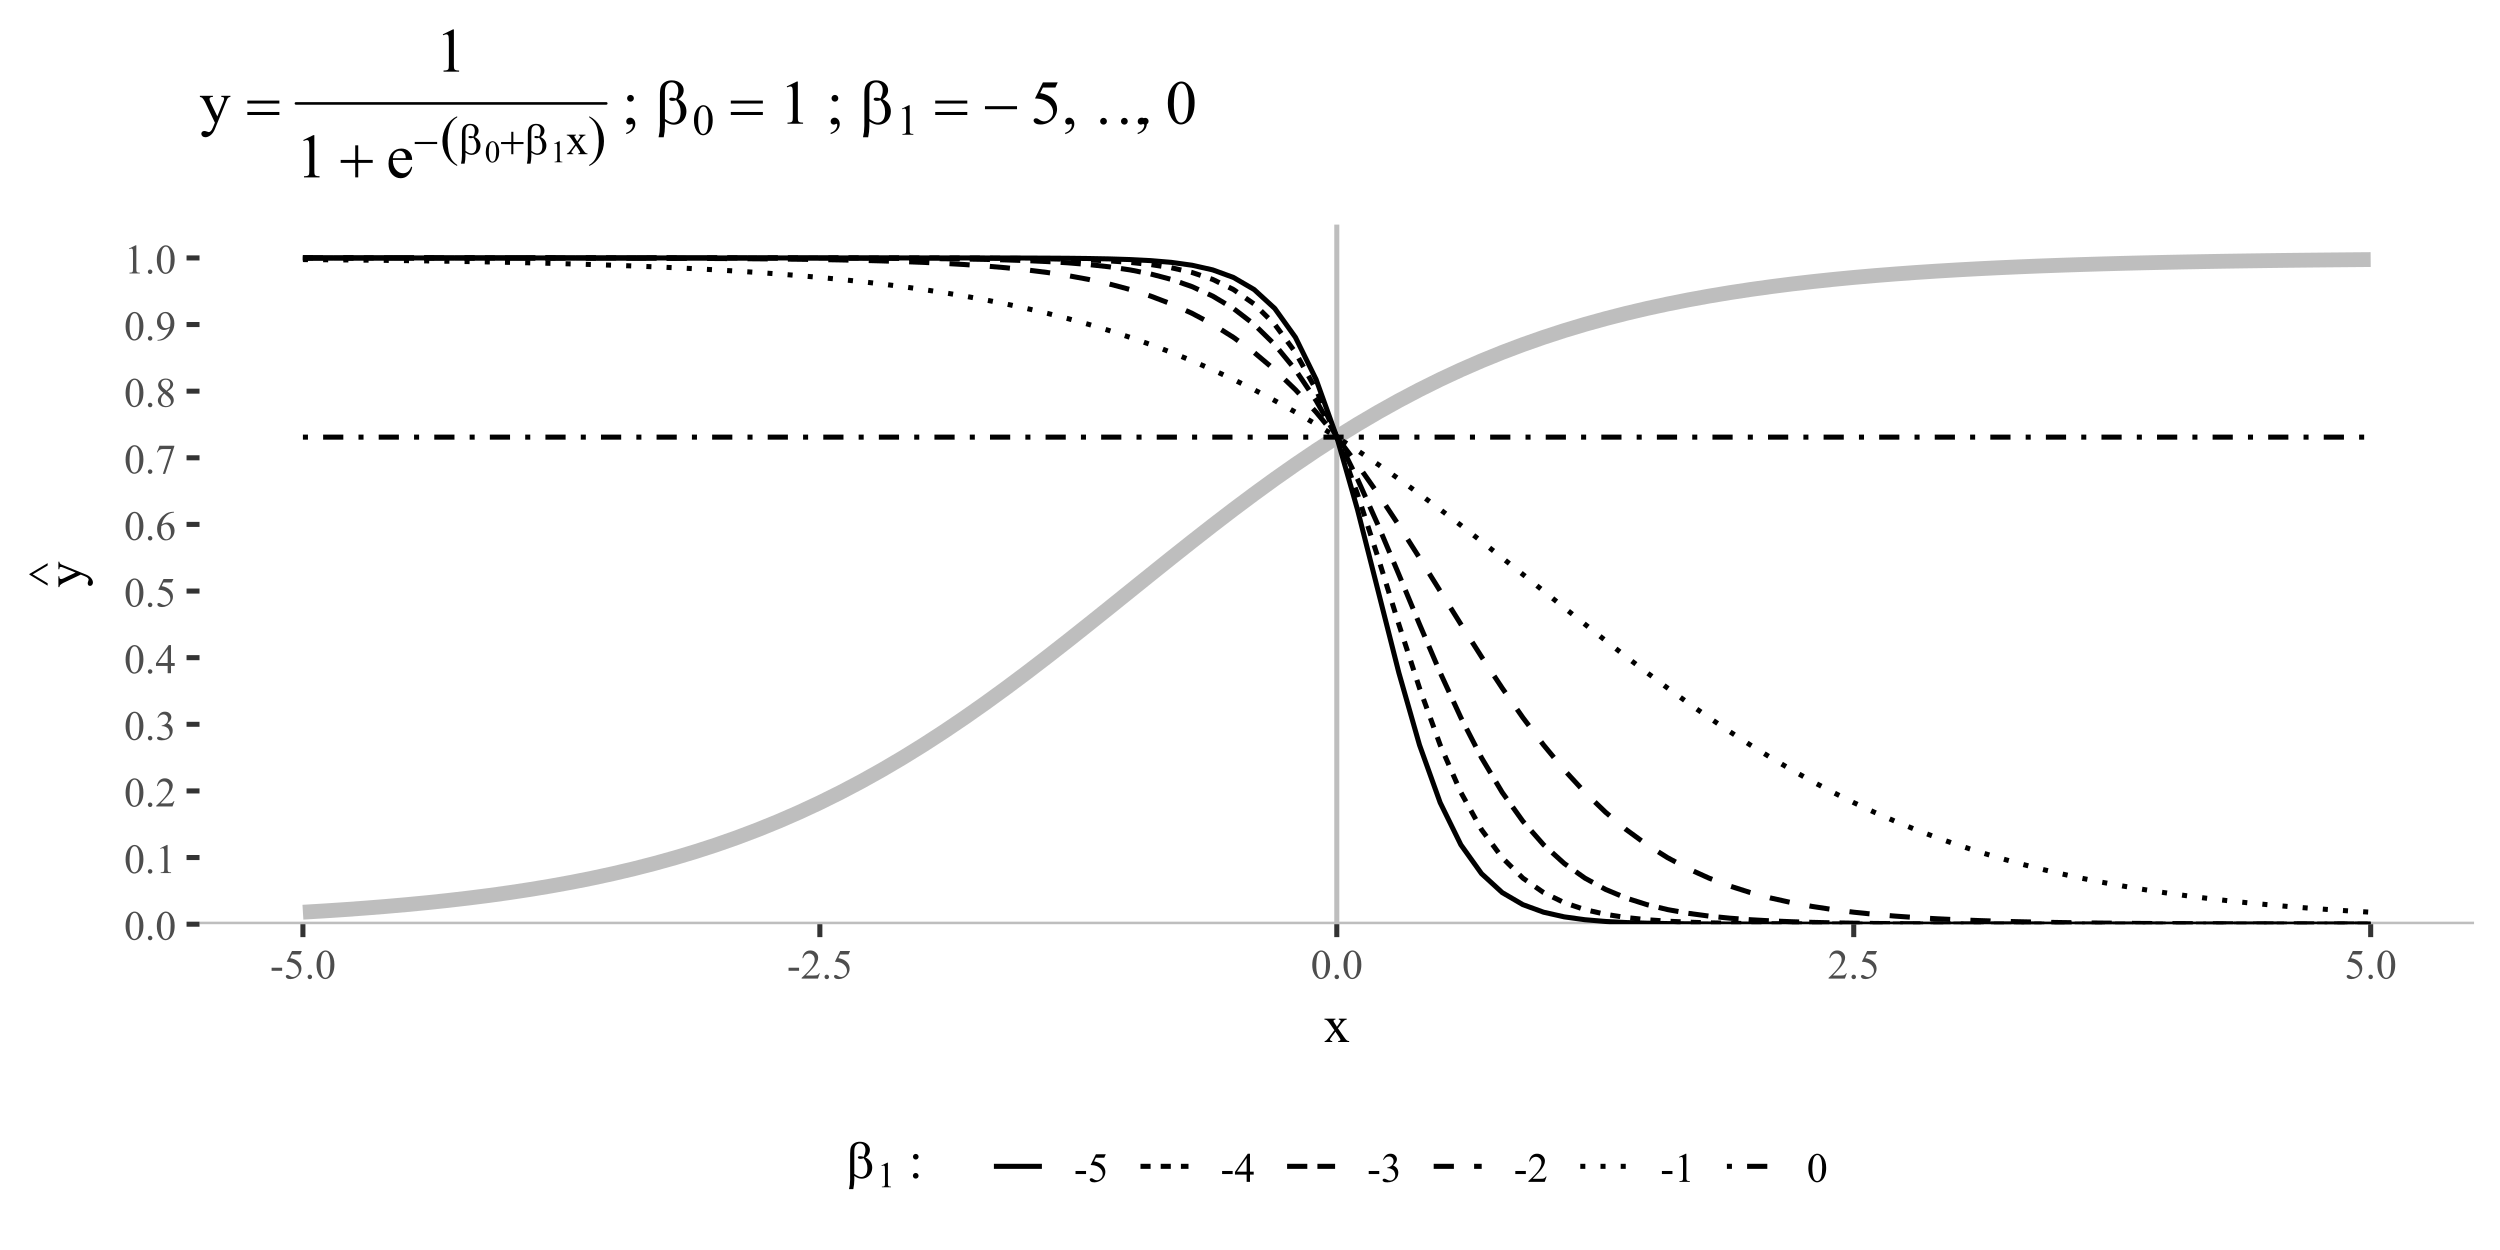 <?xml version="1.0" encoding="UTF-8"?>
<svg xmlns="http://www.w3.org/2000/svg" xmlns:xlink="http://www.w3.org/1999/xlink" width="720" height="360" viewBox="0 0 720 360">
<defs>
<g>
<g id="glyph-0-0">
<path d="M 0.434 -3.926 C 0.434 -4.832 0.57 -5.613 0.844 -6.266 C 1.117 -6.922 1.48 -7.406 1.934 -7.727 C 2.285 -7.98 2.648 -8.109 3.023 -8.109 C 3.633 -8.109 4.18 -7.797 4.664 -7.18 C 5.27 -6.406 5.57 -5.363 5.57 -4.047 C 5.57 -3.125 5.438 -2.344 5.172 -1.699 C 4.906 -1.055 4.57 -0.586 4.156 -0.297 C 3.746 -0.004 3.348 0.141 2.965 0.141 C 2.207 0.141 1.578 -0.309 1.07 -1.203 C 0.645 -1.953 0.434 -2.863 0.434 -3.926 M 1.582 -3.781 C 1.582 -2.684 1.719 -1.793 1.984 -1.102 C 2.207 -0.52 2.539 -0.227 2.984 -0.227 C 3.195 -0.227 3.41 -0.324 3.641 -0.512 C 3.863 -0.703 4.039 -1.02 4.156 -1.465 C 4.332 -2.137 4.422 -3.082 4.422 -4.305 C 4.422 -5.211 4.328 -5.969 4.141 -6.574 C 4 -7.023 3.82 -7.344 3.598 -7.531 C 3.438 -7.656 3.242 -7.723 3.016 -7.723 C 2.75 -7.723 2.516 -7.602 2.309 -7.367 C 2.027 -7.039 1.836 -6.531 1.734 -5.836 C 1.633 -5.141 1.582 -4.453 1.582 -3.781 Z M 1.582 -3.781 "/>
</g>
<g id="glyph-0-1">
<path d="M 1.5 -1.137 C 1.684 -1.137 1.836 -1.074 1.961 -0.945 C 2.086 -0.82 2.148 -0.664 2.148 -0.484 C 2.148 -0.309 2.086 -0.152 1.961 -0.027 C 1.832 0.102 1.68 0.164 1.5 0.164 C 1.32 0.164 1.168 0.102 1.039 -0.027 C 0.914 -0.152 0.852 -0.309 0.852 -0.484 C 0.852 -0.668 0.914 -0.824 1.039 -0.949 C 1.168 -1.074 1.32 -1.137 1.5 -1.137 Z M 1.5 -1.137 "/>
</g>
<g id="glyph-0-2">
<path d="M 1.406 -7.164 L 3.34 -8.109 L 3.531 -8.109 L 3.531 -1.398 C 3.531 -0.953 3.551 -0.676 3.59 -0.57 C 3.625 -0.457 3.703 -0.375 3.82 -0.316 C 3.938 -0.258 4.176 -0.223 4.535 -0.219 L 4.535 0 L 1.547 0 L 1.547 -0.219 C 1.922 -0.223 2.164 -0.258 2.273 -0.312 C 2.383 -0.371 2.457 -0.445 2.5 -0.543 C 2.543 -0.637 2.566 -0.922 2.566 -1.398 L 2.566 -5.688 C 2.566 -6.266 2.547 -6.641 2.508 -6.805 C 2.48 -6.926 2.43 -7.02 2.359 -7.078 C 2.285 -7.137 2.199 -7.164 2.098 -7.164 C 1.953 -7.164 1.75 -7.105 1.492 -6.984 Z M 1.406 -7.164 "/>
</g>
<g id="glyph-0-3">
<path d="M 5.5 -1.531 L 4.945 0 L 0.258 0 L 0.258 -0.219 C 1.637 -1.473 2.609 -2.5 3.172 -3.297 C 3.734 -4.094 4.016 -4.824 4.016 -5.484 C 4.016 -5.988 3.859 -6.402 3.551 -6.727 C 3.242 -7.051 2.871 -7.211 2.445 -7.211 C 2.051 -7.211 1.703 -7.098 1.391 -6.871 C 1.082 -6.641 0.852 -6.305 0.703 -5.867 L 0.484 -5.867 C 0.582 -6.586 0.836 -7.141 1.238 -7.531 C 1.645 -7.914 2.148 -8.109 2.754 -8.109 C 3.398 -8.109 3.938 -7.902 4.367 -7.488 C 4.801 -7.074 5.016 -6.586 5.016 -6.023 C 5.016 -5.621 4.922 -5.219 4.734 -4.816 C 4.445 -4.184 3.977 -3.512 3.328 -2.805 C 2.355 -1.742 1.746 -1.102 1.508 -0.883 L 3.578 -0.883 C 4 -0.883 4.297 -0.898 4.469 -0.93 C 4.637 -0.961 4.789 -1.027 4.93 -1.121 C 5.062 -1.219 5.184 -1.352 5.285 -1.531 Z M 5.5 -1.531 "/>
</g>
<g id="glyph-0-4">
<path d="M 0.609 -6.434 C 0.836 -6.969 1.121 -7.383 1.469 -7.672 C 1.812 -7.965 2.242 -8.109 2.758 -8.109 C 3.395 -8.109 3.883 -7.902 4.227 -7.488 C 4.484 -7.18 4.609 -6.852 4.609 -6.5 C 4.609 -5.918 4.25 -5.32 3.523 -4.703 C 4.008 -4.512 4.379 -4.238 4.629 -3.883 C 4.879 -3.527 5.004 -3.109 5.004 -2.633 C 5.004 -1.941 4.785 -1.348 4.348 -0.844 C 3.777 -0.188 2.949 0.141 1.867 0.141 C 1.332 0.141 0.969 0.074 0.777 -0.059 C 0.582 -0.191 0.484 -0.336 0.484 -0.484 C 0.484 -0.598 0.531 -0.699 0.625 -0.785 C 0.715 -0.871 0.828 -0.914 0.953 -0.914 C 1.051 -0.914 1.152 -0.898 1.254 -0.867 C 1.32 -0.848 1.469 -0.777 1.703 -0.652 C 1.938 -0.531 2.102 -0.457 2.191 -0.434 C 2.336 -0.391 2.488 -0.367 2.656 -0.367 C 3.055 -0.367 3.398 -0.523 3.695 -0.832 C 3.988 -1.141 4.137 -1.508 4.137 -1.93 C 4.137 -2.234 4.066 -2.535 3.93 -2.828 C 3.828 -3.047 3.719 -3.215 3.598 -3.328 C 3.43 -3.484 3.199 -3.625 2.906 -3.754 C 2.613 -3.879 2.312 -3.945 2.008 -3.945 L 1.82 -3.945 L 1.82 -4.117 C 2.129 -4.156 2.441 -4.27 2.75 -4.453 C 3.062 -4.637 3.289 -4.855 3.43 -5.117 C 3.57 -5.371 3.641 -5.656 3.641 -5.965 C 3.641 -6.367 3.512 -6.691 3.262 -6.941 C 3.008 -7.188 2.695 -7.312 2.32 -7.312 C 1.715 -7.312 1.207 -6.988 0.805 -6.34 Z M 0.609 -6.434 "/>
</g>
<g id="glyph-0-5">
<path d="M 5.586 -2.93 L 5.586 -2.098 L 4.516 -2.098 L 4.516 0 L 3.551 0 L 3.551 -2.098 L 0.188 -2.098 L 0.188 -2.848 L 3.875 -8.109 L 4.516 -8.109 L 4.516 -2.93 L 5.586 -2.93 M 3.551 -2.93 L 3.551 -6.875 L 0.762 -2.93 Z M 3.551 -2.93 "/>
</g>
<g id="glyph-0-6">
<path d="M 5.211 -7.945 L 4.75 -6.949 L 2.359 -6.949 L 1.84 -5.883 C 2.875 -5.73 3.695 -5.344 4.301 -4.727 C 4.82 -4.195 5.078 -3.57 5.078 -2.852 C 5.078 -2.434 4.996 -2.047 4.824 -1.695 C 4.656 -1.336 4.441 -1.035 4.184 -0.785 C 3.926 -0.535 3.641 -0.336 3.32 -0.18 C 2.871 0.031 2.41 0.141 1.938 0.141 C 1.461 0.141 1.117 0.059 0.898 -0.102 C 0.684 -0.266 0.574 -0.445 0.574 -0.641 C 0.574 -0.746 0.617 -0.844 0.711 -0.93 C 0.797 -1.012 0.91 -1.055 1.047 -1.055 C 1.148 -1.055 1.238 -1.039 1.316 -1.008 C 1.391 -0.977 1.52 -0.898 1.703 -0.766 C 2 -0.562 2.293 -0.461 2.594 -0.461 C 3.055 -0.461 3.453 -0.637 3.801 -0.98 C 4.145 -1.328 4.32 -1.746 4.32 -2.242 C 4.32 -2.727 4.164 -3.172 3.855 -3.59 C 3.547 -4.004 3.121 -4.324 2.578 -4.555 C 2.152 -4.727 1.57 -4.828 0.836 -4.859 L 2.359 -7.945 Z M 5.211 -7.945 "/>
</g>
<g id="glyph-0-7">
<path d="M 5.379 -8.109 L 5.379 -7.891 C 4.863 -7.84 4.441 -7.738 4.117 -7.586 C 3.789 -7.43 3.469 -7.195 3.148 -6.879 C 2.832 -6.562 2.566 -6.211 2.359 -5.82 C 2.148 -5.434 1.977 -4.969 1.836 -4.438 C 2.398 -4.82 2.961 -5.016 3.527 -5.016 C 4.07 -5.016 4.539 -4.797 4.938 -4.359 C 5.336 -3.922 5.535 -3.359 5.539 -2.672 C 5.535 -2.008 5.336 -1.402 4.934 -0.855 C 4.449 -0.191 3.809 0.141 3.012 0.141 C 2.469 0.141 2.008 -0.039 1.629 -0.398 C 0.887 -1.098 0.516 -2.004 0.516 -3.117 C 0.516 -3.828 0.656 -4.504 0.945 -5.145 C 1.227 -5.785 1.637 -6.352 2.164 -6.852 C 2.695 -7.344 3.199 -7.68 3.688 -7.852 C 4.168 -8.023 4.621 -8.109 5.039 -8.109 L 5.379 -8.109 M 1.734 -4.008 C 1.664 -3.48 1.629 -3.055 1.629 -2.73 C 1.629 -2.355 1.699 -1.949 1.836 -1.508 C 1.977 -1.07 2.18 -0.719 2.453 -0.461 C 2.656 -0.277 2.895 -0.188 3.18 -0.188 C 3.523 -0.188 3.824 -0.348 4.094 -0.668 C 4.359 -0.988 4.492 -1.445 4.492 -2.039 C 4.492 -2.707 4.359 -3.285 4.094 -3.773 C 3.828 -4.262 3.453 -4.508 2.965 -4.508 C 2.816 -4.508 2.656 -4.473 2.488 -4.414 C 2.316 -4.348 2.066 -4.215 1.734 -4.008 Z M 1.734 -4.008 "/>
</g>
<g id="glyph-0-8">
<path d="M 1.207 -7.945 L 5.469 -7.945 L 5.469 -7.723 L 2.82 0.164 L 2.164 0.164 L 4.535 -6.992 L 2.352 -6.992 C 1.906 -6.992 1.594 -6.938 1.406 -6.832 C 1.078 -6.652 0.812 -6.375 0.617 -6 L 0.445 -6.062 Z M 1.207 -7.945 "/>
</g>
<g id="glyph-0-9">
<path d="M 2.305 -4 C 1.672 -4.516 1.27 -4.93 1.086 -5.242 C 0.906 -5.555 0.812 -5.879 0.812 -6.219 C 0.812 -6.734 1.016 -7.176 1.414 -7.551 C 1.812 -7.922 2.34 -8.109 3 -8.109 C 3.641 -8.109 4.156 -7.934 4.547 -7.586 C 4.938 -7.238 5.133 -6.844 5.133 -6.398 C 5.133 -6.102 5.027 -5.797 4.816 -5.492 C 4.605 -5.18 4.164 -4.816 3.5 -4.398 C 4.184 -3.867 4.641 -3.453 4.863 -3.148 C 5.16 -2.746 5.309 -2.328 5.309 -1.887 C 5.309 -1.328 5.094 -0.852 4.672 -0.453 C 4.242 -0.059 3.688 0.141 2.992 0.141 C 2.238 0.141 1.652 -0.098 1.23 -0.57 C 0.895 -0.945 0.727 -1.359 0.727 -1.812 C 0.727 -2.16 0.844 -2.512 1.082 -2.855 C 1.316 -3.203 1.723 -3.582 2.305 -4 M 3.223 -4.629 C 3.691 -5.051 3.988 -5.383 4.113 -5.629 C 4.238 -5.871 4.301 -6.148 4.301 -6.457 C 4.301 -6.867 4.184 -7.188 3.953 -7.422 C 3.723 -7.652 3.41 -7.77 3.012 -7.77 C 2.613 -7.77 2.289 -7.652 2.039 -7.422 C 1.789 -7.191 1.664 -6.922 1.664 -6.617 C 1.664 -6.41 1.715 -6.207 1.82 -6.008 C 1.922 -5.801 2.07 -5.609 2.262 -5.426 L 3.223 -4.629 M 2.578 -3.781 C 2.254 -3.504 2.012 -3.207 1.859 -2.887 C 1.699 -2.562 1.625 -2.215 1.625 -1.84 C 1.625 -1.336 1.762 -0.934 2.035 -0.629 C 2.312 -0.328 2.66 -0.176 3.086 -0.176 C 3.508 -0.176 3.848 -0.293 4.102 -0.531 C 4.355 -0.77 4.484 -1.062 4.484 -1.398 C 4.484 -1.68 4.406 -1.934 4.258 -2.156 C 3.98 -2.57 3.422 -3.109 2.578 -3.781 Z M 2.578 -3.781 "/>
</g>
<g id="glyph-0-10">
<path d="M 0.633 0.164 L 0.633 -0.055 C 1.141 -0.059 1.613 -0.18 2.051 -0.406 C 2.488 -0.637 2.91 -1.035 3.32 -1.605 C 3.727 -2.176 4.012 -2.801 4.172 -3.484 C 3.559 -3.09 3.004 -2.895 2.508 -2.895 C 1.949 -2.895 1.469 -3.109 1.07 -3.543 C 0.672 -3.973 0.477 -4.547 0.477 -5.262 C 0.477 -5.957 0.672 -6.574 1.07 -7.117 C 1.555 -7.777 2.18 -8.109 2.953 -8.109 C 3.605 -8.109 4.164 -7.84 4.629 -7.301 C 5.199 -6.633 5.484 -5.809 5.484 -4.828 C 5.484 -3.945 5.266 -3.121 4.836 -2.359 C 4.398 -1.594 3.797 -0.961 3.023 -0.457 C 2.395 -0.043 1.707 0.164 0.969 0.164 L 0.633 0.164 M 4.266 -3.922 C 4.336 -4.426 4.371 -4.836 4.371 -5.141 C 4.371 -5.516 4.305 -5.926 4.18 -6.367 C 4.047 -6.805 3.867 -7.141 3.629 -7.375 C 3.395 -7.609 3.125 -7.727 2.824 -7.727 C 2.477 -7.727 2.172 -7.57 1.91 -7.258 C 1.648 -6.945 1.516 -6.48 1.516 -5.867 C 1.516 -5.039 1.691 -4.395 2.039 -3.93 C 2.293 -3.594 2.605 -3.43 2.977 -3.43 C 3.156 -3.43 3.367 -3.469 3.617 -3.555 C 3.859 -3.641 4.078 -3.762 4.266 -3.922 Z M 4.266 -3.922 "/>
</g>
<g id="glyph-0-11">
<path d="M 0.484 -3.133 L 3.516 -3.133 L 3.516 -2.25 L 0.484 -2.25 Z M 0.484 -3.133 "/>
</g>
<g id="glyph-1-0">
<path d="M 0.199 -6.711 L 3.355 -6.711 L 3.355 -6.438 C 3.152 -6.438 3.016 -6.402 2.934 -6.336 C 2.852 -6.266 2.812 -6.176 2.812 -6.062 C 2.812 -5.945 2.898 -5.766 3.07 -5.523 C 3.121 -5.445 3.203 -5.32 3.312 -5.156 L 3.785 -4.395 L 4.336 -5.156 C 4.688 -5.641 4.863 -5.945 4.863 -6.07 C 4.863 -6.176 4.82 -6.262 4.738 -6.332 C 4.656 -6.402 4.52 -6.438 4.336 -6.438 L 4.336 -6.711 L 6.605 -6.711 L 6.605 -6.438 C 6.367 -6.422 6.16 -6.355 5.984 -6.242 C 5.746 -6.074 5.418 -5.711 5.004 -5.156 L 4.086 -3.934 L 5.758 -1.531 C 6.168 -0.941 6.461 -0.586 6.637 -0.465 C 6.812 -0.344 7.039 -0.277 7.316 -0.266 L 7.316 0 L 4.152 0 L 4.152 -0.266 C 4.371 -0.266 4.543 -0.312 4.664 -0.41 C 4.758 -0.477 4.805 -0.57 4.805 -0.68 C 4.805 -0.793 4.648 -1.078 4.336 -1.531 L 3.355 -2.965 L 2.277 -1.531 C 1.945 -1.086 1.781 -0.824 1.781 -0.738 C 1.781 -0.621 1.836 -0.516 1.945 -0.422 C 2.055 -0.324 2.219 -0.273 2.438 -0.266 L 2.438 0 L 0.25 0 L 0.25 -0.266 C 0.426 -0.289 0.578 -0.348 0.711 -0.445 C 0.895 -0.59 1.207 -0.949 1.648 -1.531 L 3.055 -3.398 L 1.781 -5.242 C 1.418 -5.773 1.141 -6.102 0.941 -6.238 C 0.742 -6.371 0.496 -6.438 0.199 -6.438 Z M 0.199 -6.711 "/>
</g>
<g id="glyph-1-1">
<path d="M 2.117 -6.914 C 2.34 -6.914 2.531 -6.836 2.691 -6.676 C 2.852 -6.516 2.93 -6.324 2.93 -6.102 C 2.93 -5.875 2.852 -5.684 2.691 -5.527 C 2.531 -5.367 2.34 -5.289 2.117 -5.289 C 1.891 -5.289 1.699 -5.367 1.543 -5.527 C 1.383 -5.684 1.305 -5.875 1.305 -6.102 C 1.305 -6.324 1.383 -6.516 1.543 -6.676 C 1.699 -6.836 1.891 -6.914 2.117 -6.914 M 2.102 -1.43 C 2.332 -1.43 2.527 -1.348 2.684 -1.188 C 2.844 -1.023 2.922 -0.832 2.922 -0.609 C 2.922 -0.383 2.84 -0.191 2.68 -0.031 C 2.52 0.125 2.328 0.203 2.102 0.203 C 1.879 0.203 1.688 0.125 1.527 -0.031 C 1.367 -0.191 1.289 -0.383 1.289 -0.609 C 1.289 -0.832 1.367 -1.023 1.527 -1.188 C 1.688 -1.348 1.879 -1.43 2.102 -1.43 Z M 2.102 -1.43 "/>
</g>
<g id="glyph-1-2">
</g>
<g id="glyph-2-0">
<path d="M -6.711 -0.09 L -6.711 -3.215 L -6.438 -3.215 L -6.438 -3.062 C -6.438 -2.844 -6.391 -2.676 -6.297 -2.566 C -6.199 -2.457 -6.082 -2.402 -5.941 -2.402 C -5.75 -2.402 -5.484 -2.484 -5.148 -2.645 L -1.766 -4.277 L -5.473 -5.777 C -5.672 -5.863 -5.867 -5.902 -6.062 -5.902 C -6.152 -5.902 -6.219 -5.887 -6.262 -5.852 C -6.316 -5.812 -6.359 -5.75 -6.391 -5.668 C -6.422 -5.586 -6.438 -5.438 -6.438 -5.23 L -6.711 -5.23 L -6.707 -7.414 L -6.438 -7.414 C -6.418 -7.23 -6.379 -7.094 -6.32 -6.996 C -6.262 -6.898 -6.152 -6.789 -5.992 -6.672 C -5.922 -6.629 -5.734 -6.547 -5.426 -6.422 L 1.266 -3.691 C 1.918 -3.426 2.406 -3.082 2.738 -2.656 C 3.07 -2.227 3.238 -1.816 3.238 -1.422 C 3.238 -1.133 3.152 -0.895 2.988 -0.711 C 2.82 -0.523 2.633 -0.434 2.418 -0.434 C 2.211 -0.434 2.047 -0.5 1.922 -0.633 C 1.797 -0.77 1.734 -0.953 1.734 -1.188 C 1.734 -1.348 1.789 -1.566 1.898 -1.844 C 1.969 -2.039 2.008 -2.164 2.008 -2.211 C 2.008 -2.359 1.93 -2.52 1.781 -2.691 C 1.629 -2.863 1.336 -3.039 0.902 -3.215 L -0.262 -3.691 L -5.324 -1.281 C -5.477 -1.207 -5.664 -1.09 -5.891 -0.93 C -6.059 -0.809 -6.176 -0.707 -6.234 -0.629 C -6.312 -0.516 -6.379 -0.336 -6.438 -0.09 Z M -6.711 -0.09 "/>
</g>
<g id="glyph-2-1">
<path d="M -10.137 -3.648 L -4.887 -6.762 L -4.887 -6.086 L -9.176 -3.523 L -4.887 -0.961 L -4.887 -0.27 L -10.137 -3.43 Z M -10.137 -3.648 "/>
</g>
<g id="glyph-3-0">
<path d="M 2.418 -0.57 L 2.418 0.668 C 2.418 1.457 2.32 2.312 2.125 3.238 L 0.887 3.238 C 1.02 2.633 1.098 2.219 1.121 2 C 1.184 1.316 1.215 0.816 1.215 0.5 L 1.215 -6.988 C 1.215 -7.859 1.301 -8.508 1.477 -8.934 C 1.648 -9.355 1.961 -9.707 2.414 -9.992 C 2.863 -10.273 3.406 -10.414 4.035 -10.414 C 4.91 -10.414 5.609 -10.18 6.129 -9.711 C 6.652 -9.242 6.914 -8.688 6.914 -8.043 C 6.914 -7.625 6.809 -7.234 6.594 -6.859 C 6.383 -6.484 6.055 -6.16 5.609 -5.891 C 6.918 -5.262 7.574 -4.293 7.574 -2.973 C 7.574 -2.387 7.438 -1.84 7.164 -1.332 C 6.891 -0.824 6.512 -0.438 6.035 -0.172 C 5.555 0.094 5.062 0.227 4.555 0.227 C 4.227 0.227 3.906 0.172 3.586 0.059 C 3.266 -0.055 2.875 -0.266 2.418 -0.57 M 2.418 -1.148 C 2.891 -0.816 3.305 -0.578 3.656 -0.434 C 3.918 -0.324 4.184 -0.27 4.445 -0.27 C 4.938 -0.27 5.352 -0.477 5.688 -0.883 C 6.023 -1.289 6.188 -1.938 6.188 -2.82 C 6.188 -3.375 6.109 -3.863 5.949 -4.281 C 5.793 -4.699 5.512 -5.156 5.113 -5.656 C 4.773 -5.543 4.484 -5.484 4.242 -5.484 C 3.949 -5.484 3.742 -5.531 3.621 -5.617 C 3.504 -5.707 3.441 -5.801 3.441 -5.902 C 3.441 -5.996 3.488 -6.078 3.582 -6.152 C 3.676 -6.227 3.824 -6.262 4.027 -6.262 C 4.266 -6.262 4.629 -6.199 5.113 -6.07 C 5.453 -6.75 5.625 -7.391 5.625 -8 C 5.625 -8.613 5.473 -9.09 5.172 -9.426 C 4.867 -9.762 4.492 -9.93 4.043 -9.93 C 3.477 -9.93 3.035 -9.691 2.727 -9.215 C 2.52 -8.895 2.418 -8.387 2.418 -7.684 Z M 2.418 -1.148 "/>
</g>
<g id="glyph-3-1">
</g>
<g id="glyph-4-0">
<path d="M 1.23 -6.27 L 2.922 -7.094 L 3.09 -7.094 L 3.09 -1.227 C 3.09 -0.836 3.109 -0.594 3.141 -0.496 C 3.172 -0.402 3.242 -0.328 3.344 -0.277 C 3.445 -0.227 3.652 -0.195 3.969 -0.191 L 3.969 0 L 1.352 0 L 1.352 -0.191 C 1.68 -0.195 1.895 -0.227 1.988 -0.273 C 2.086 -0.324 2.152 -0.391 2.188 -0.473 C 2.227 -0.559 2.246 -0.809 2.246 -1.227 L 2.246 -4.977 C 2.246 -5.484 2.227 -5.809 2.195 -5.953 C 2.172 -6.062 2.125 -6.141 2.062 -6.195 C 2 -6.246 1.926 -6.27 1.836 -6.27 C 1.707 -6.27 1.531 -6.219 1.309 -6.109 Z M 1.23 -6.27 "/>
</g>
<g id="glyph-5-0">
<path d="M 0.105 -8.051 L 3.859 -8.051 L 3.859 -7.727 L 3.672 -7.727 C 3.41 -7.727 3.211 -7.668 3.082 -7.555 C 2.949 -7.441 2.883 -7.297 2.883 -7.129 C 2.883 -6.898 2.98 -6.582 3.172 -6.18 L 5.133 -2.117 L 6.934 -6.566 C 7.035 -6.805 7.086 -7.043 7.086 -7.277 C 7.086 -7.383 7.062 -7.461 7.023 -7.516 C 6.977 -7.578 6.902 -7.629 6.805 -7.668 C 6.703 -7.707 6.527 -7.727 6.273 -7.727 L 6.273 -8.051 L 8.895 -8.051 L 8.895 -7.727 C 8.676 -7.703 8.512 -7.656 8.395 -7.586 C 8.277 -7.516 8.148 -7.383 8.008 -7.188 C 7.953 -7.105 7.855 -6.883 7.707 -6.512 L 4.43 1.52 C 4.113 2.301 3.699 2.887 3.188 3.289 C 2.672 3.684 2.18 3.883 1.703 3.883 C 1.359 3.883 1.074 3.785 0.852 3.586 C 0.629 3.387 0.52 3.156 0.52 2.898 C 0.52 2.656 0.598 2.457 0.762 2.309 C 0.922 2.156 1.141 2.082 1.422 2.082 C 1.617 2.082 1.879 2.148 2.215 2.277 C 2.449 2.363 2.594 2.406 2.656 2.406 C 2.828 2.406 3.023 2.316 3.23 2.137 C 3.438 1.953 3.648 1.602 3.859 1.082 L 4.43 -0.316 L 1.539 -6.391 C 1.449 -6.57 1.309 -6.797 1.117 -7.066 C 0.969 -7.27 0.848 -7.41 0.758 -7.48 C 0.621 -7.574 0.402 -7.656 0.105 -7.727 Z M 0.105 -8.051 "/>
</g>
<g id="glyph-5-1">
<path d="M 2.109 -10.75 L 5.008 -12.164 L 5.301 -12.164 L 5.301 -2.102 C 5.301 -1.434 5.328 -1.016 5.383 -0.852 C 5.438 -0.688 5.555 -0.562 5.73 -0.477 C 5.906 -0.387 6.262 -0.336 6.805 -0.324 L 6.805 0 L 2.32 0 L 2.32 -0.324 C 2.883 -0.336 3.246 -0.387 3.41 -0.469 C 3.574 -0.555 3.688 -0.668 3.754 -0.812 C 3.816 -0.957 3.848 -1.387 3.852 -2.102 L 3.852 -8.535 C 3.848 -9.402 3.82 -9.957 3.762 -10.203 C 3.719 -10.391 3.645 -10.531 3.539 -10.617 C 3.43 -10.703 3.297 -10.75 3.148 -10.75 C 2.93 -10.75 2.629 -10.656 2.242 -10.477 Z M 2.109 -10.75 "/>
</g>
<g id="glyph-5-2">
<path d="M 1.914 -5.02 C 1.91 -3.824 2.199 -2.887 2.785 -2.207 C 3.371 -1.527 4.059 -1.188 4.852 -1.188 C 5.379 -1.188 5.836 -1.332 6.227 -1.621 C 6.617 -1.91 6.945 -2.406 7.207 -3.109 L 7.48 -2.938 C 7.355 -2.133 7 -1.402 6.406 -0.742 C 5.816 -0.082 5.074 0.246 4.184 0.246 C 3.219 0.246 2.391 -0.129 1.699 -0.883 C 1.012 -1.637 0.668 -2.648 0.668 -3.922 C 0.668 -5.297 1.02 -6.371 1.727 -7.141 C 2.434 -7.91 3.32 -8.297 4.387 -8.297 C 5.289 -8.297 6.031 -8 6.609 -7.406 C 7.188 -6.809 7.48 -6.016 7.48 -5.02 L 1.914 -5.02 M 1.914 -5.527 L 5.641 -5.527 C 5.613 -6.043 5.551 -6.406 5.457 -6.617 C 5.312 -6.945 5.094 -7.203 4.805 -7.391 C 4.512 -7.578 4.211 -7.672 3.895 -7.672 C 3.406 -7.672 2.973 -7.484 2.59 -7.105 C 2.203 -6.727 1.98 -6.203 1.914 -5.527 Z M 1.914 -5.527 "/>
</g>
<g id="glyph-5-3">
<path d="M 2.477 -8.305 C 2.746 -8.305 2.977 -8.211 3.168 -8.023 C 3.359 -7.836 3.453 -7.609 3.453 -7.34 C 3.453 -7.07 3.359 -6.84 3.168 -6.648 C 2.977 -6.457 2.746 -6.363 2.477 -6.363 C 2.207 -6.363 1.98 -6.457 1.789 -6.648 C 1.598 -6.84 1.504 -7.07 1.504 -7.34 C 1.504 -7.609 1.598 -7.836 1.789 -8.023 C 1.98 -8.211 2.207 -8.305 2.477 -8.305 M 1.25 2.996 L 1.25 2.609 C 1.852 2.41 2.32 2.102 2.648 1.684 C 2.98 1.266 3.148 0.82 3.148 0.352 C 3.148 0.238 3.121 0.145 3.066 0.07 C 3.027 0.016 2.984 -0.008 2.945 -0.008 C 2.879 -0.008 2.738 0.051 2.523 0.168 C 2.418 0.219 2.305 0.246 2.188 0.246 C 1.902 0.246 1.672 0.16 1.504 -0.008 C 1.332 -0.18 1.25 -0.414 1.25 -0.711 C 1.25 -1 1.359 -1.246 1.578 -1.449 C 1.797 -1.656 2.066 -1.758 2.383 -1.758 C 2.77 -1.758 3.113 -1.59 3.414 -1.254 C 3.715 -0.914 3.867 -0.469 3.867 0.086 C 3.867 0.691 3.656 1.254 3.238 1.77 C 2.82 2.289 2.156 2.699 1.25 2.996 Z M 1.25 2.996 "/>
</g>
<g id="glyph-5-4">
<path d="M 7.812 -11.918 L 7.129 -10.422 L 3.543 -10.422 L 2.758 -8.824 C 4.312 -8.594 5.543 -8.02 6.453 -7.094 C 7.23 -6.297 7.621 -5.359 7.621 -4.281 C 7.621 -3.652 7.492 -3.074 7.238 -2.539 C 6.984 -2.008 6.66 -1.551 6.273 -1.18 C 5.891 -0.801 5.457 -0.5 4.984 -0.273 C 4.309 0.051 3.617 0.211 2.91 0.211 C 2.195 0.211 1.676 0.09 1.348 -0.152 C 1.023 -0.398 0.859 -0.664 0.859 -0.957 C 0.859 -1.121 0.93 -1.266 1.062 -1.395 C 1.199 -1.52 1.367 -1.582 1.574 -1.582 C 1.727 -1.582 1.859 -1.559 1.973 -1.512 C 2.086 -1.465 2.281 -1.344 2.559 -1.152 C 2.996 -0.848 3.441 -0.695 3.895 -0.695 C 4.578 -0.695 5.18 -0.953 5.699 -1.473 C 6.219 -1.992 6.477 -2.621 6.477 -3.367 C 6.477 -4.086 6.246 -4.758 5.781 -5.383 C 5.32 -6.008 4.68 -6.488 3.867 -6.828 C 3.227 -7.094 2.359 -7.246 1.258 -7.285 L 3.543 -11.918 Z M 7.812 -11.918 "/>
</g>
<g id="glyph-5-5">
<path d="M 0.648 -5.891 C 0.648 -7.246 0.855 -8.418 1.266 -9.398 C 1.676 -10.383 2.219 -11.113 2.898 -11.594 C 3.426 -11.973 3.973 -12.164 4.535 -12.164 C 5.449 -12.164 6.27 -11.699 6.996 -10.766 C 7.902 -9.613 8.359 -8.047 8.359 -6.074 C 8.359 -4.691 8.16 -3.516 7.762 -2.547 C 7.363 -1.582 6.855 -0.879 6.234 -0.445 C 5.617 -0.008 5.02 0.211 4.445 0.211 C 3.309 0.211 2.363 -0.461 1.609 -1.801 C 0.969 -2.934 0.648 -4.293 0.648 -5.891 M 2.375 -5.668 C 2.375 -4.027 2.574 -2.688 2.98 -1.652 C 3.312 -0.777 3.812 -0.344 4.473 -0.344 C 4.789 -0.344 5.117 -0.484 5.457 -0.77 C 5.797 -1.055 6.055 -1.531 6.23 -2.195 C 6.5 -3.203 6.637 -4.625 6.637 -6.461 C 6.637 -7.82 6.496 -8.953 6.215 -9.859 C 6.004 -10.535 5.73 -11.012 5.398 -11.293 C 5.156 -11.488 4.867 -11.586 4.527 -11.586 C 4.129 -11.586 3.773 -11.406 3.461 -11.047 C 3.039 -10.562 2.754 -9.797 2.602 -8.754 C 2.449 -7.711 2.375 -6.684 2.375 -5.668 Z M 2.375 -5.668 "/>
</g>
<g id="glyph-6-0">
<path d="M 0.324 -6.672 L 9.555 -6.672 L 9.555 -5.82 L 0.324 -5.82 L 0.324 -6.672 M 0.324 -3.391 L 9.555 -3.391 L 9.555 -2.523 L 0.324 -2.523 Z M 0.324 -3.391 "/>
</g>
<g id="glyph-6-1">
<path d="M 4.516 -9.227 L 5.379 -9.227 L 5.379 -5.027 L 9.555 -5.027 L 9.555 -4.176 L 5.379 -4.176 L 5.379 0 L 4.516 0 L 4.516 -4.176 L 0.324 -4.176 L 0.324 -5.027 L 4.516 -5.027 Z M 4.516 -9.227 "/>
</g>
<g id="glyph-6-2">
</g>
<g id="glyph-6-3">
<path d="M 2.898 -0.688 L 2.898 0.801 C 2.898 1.75 2.781 2.777 2.547 3.883 L 1.062 3.883 C 1.223 3.156 1.316 2.664 1.344 2.398 C 1.422 1.578 1.461 0.977 1.461 0.598 L 1.461 -8.383 C 1.461 -9.434 1.562 -10.211 1.77 -10.719 C 1.98 -11.227 2.355 -11.648 2.895 -11.988 C 3.438 -12.328 4.086 -12.5 4.844 -12.5 C 5.891 -12.5 6.73 -12.219 7.355 -11.656 C 7.984 -11.094 8.297 -10.422 8.297 -9.648 C 8.297 -9.152 8.168 -8.68 7.914 -8.23 C 7.66 -7.781 7.266 -7.395 6.734 -7.066 C 8.301 -6.316 9.086 -5.148 9.086 -3.57 C 9.086 -2.867 8.922 -2.207 8.594 -1.602 C 8.266 -0.988 7.816 -0.527 7.242 -0.207 C 6.668 0.113 6.074 0.273 5.469 0.273 C 5.074 0.273 4.688 0.203 4.301 0.07 C 3.918 -0.062 3.449 -0.316 2.898 -0.688 M 2.898 -1.379 C 3.469 -0.98 3.965 -0.695 4.387 -0.52 C 4.703 -0.391 5.02 -0.324 5.336 -0.324 C 5.926 -0.324 6.422 -0.57 6.824 -1.059 C 7.227 -1.547 7.426 -2.324 7.426 -3.383 C 7.426 -4.051 7.332 -4.637 7.141 -5.137 C 6.949 -5.637 6.613 -6.188 6.133 -6.785 C 5.73 -6.648 5.383 -6.582 5.09 -6.582 C 4.738 -6.582 4.488 -6.637 4.348 -6.742 C 4.203 -6.848 4.133 -6.961 4.133 -7.086 C 4.133 -7.195 4.188 -7.293 4.297 -7.383 C 4.41 -7.469 4.586 -7.516 4.836 -7.516 C 5.121 -7.516 5.555 -7.438 6.133 -7.285 C 6.543 -8.102 6.75 -8.871 6.75 -9.598 C 6.75 -10.336 6.566 -10.906 6.203 -11.312 C 5.84 -11.715 5.391 -11.918 4.852 -11.918 C 4.172 -11.918 3.645 -11.629 3.27 -11.055 C 3.023 -10.676 2.898 -10.062 2.898 -9.219 Z M 2.898 -1.379 "/>
</g>
<g id="glyph-6-4">
<path d="M 0.324 -5.062 L 9.555 -5.062 L 9.555 -4.191 L 0.324 -4.191 Z M 0.324 -5.062 "/>
</g>
<g id="glyph-6-5">
<path d="M 0.969 2.996 L 0.969 2.609 C 1.57 2.41 2.039 2.102 2.367 1.684 C 2.699 1.266 2.867 0.824 2.867 0.359 C 2.867 0.23 2.84 0.137 2.797 0.078 C 2.746 0.02 2.688 -0.008 2.617 -0.008 C 2.586 -0.008 2.457 0.051 2.242 0.168 C 2.137 0.219 2.02 0.246 1.891 0.246 C 1.613 0.246 1.391 0.16 1.223 -0.008 C 1.051 -0.18 0.969 -0.414 0.969 -0.711 C 0.969 -1 1.078 -1.246 1.297 -1.449 C 1.516 -1.656 1.785 -1.758 2.102 -1.758 C 2.488 -1.758 2.832 -1.59 3.133 -1.254 C 3.434 -0.914 3.586 -0.469 3.586 0.086 C 3.586 0.691 3.375 1.254 2.957 1.77 C 2.539 2.289 1.875 2.699 0.969 2.996 Z M 0.969 2.996 "/>
</g>
<g id="glyph-6-6">
<path d="M 3.973 -0.73 C 3.973 -0.453 3.879 -0.223 3.688 -0.031 C 3.496 0.16 3.266 0.254 2.996 0.254 C 2.727 0.254 2.496 0.16 2.309 -0.031 C 2.117 -0.223 2.023 -0.453 2.023 -0.73 C 2.023 -1 2.117 -1.23 2.309 -1.418 C 2.496 -1.609 2.727 -1.703 2.996 -1.703 C 3.266 -1.703 3.496 -1.609 3.688 -1.418 C 3.879 -1.23 3.973 -1 3.973 -0.73 M 9.977 -0.73 C 9.977 -0.453 9.879 -0.223 9.691 -0.031 C 9.5 0.16 9.27 0.254 9 0.254 C 8.73 0.254 8.5 0.16 8.309 -0.031 C 8.121 -0.223 8.023 -0.453 8.023 -0.73 C 8.023 -1 8.121 -1.23 8.309 -1.418 C 8.5 -1.609 8.73 -1.703 9 -1.703 C 9.27 -1.703 9.5 -1.609 9.691 -1.418 C 9.879 -1.23 9.977 -1 9.977 -0.73 M 15.977 -0.73 C 15.977 -0.453 15.883 -0.223 15.691 -0.031 C 15.504 0.16 15.273 0.254 15.004 0.254 C 14.734 0.254 14.504 0.16 14.312 -0.031 C 14.121 -0.223 14.027 -0.453 14.027 -0.73 C 14.027 -1 14.121 -1.23 14.312 -1.418 C 14.504 -1.609 14.734 -1.703 15.004 -1.703 C 15.273 -1.703 15.504 -1.609 15.691 -1.418 C 15.883 -1.23 15.977 -1 15.977 -0.73 Z M 15.977 -0.73 "/>
</g>
<g id="glyph-7-0">
<path d="M 0.227 -3.543 L 6.688 -3.543 L 6.688 -2.934 L 0.227 -2.934 Z M 0.227 -3.543 "/>
</g>
<g id="glyph-7-1">
<path d="M 2.031 -0.48 L 2.031 0.559 C 2.031 1.223 1.949 1.945 1.785 2.719 L 0.746 2.719 C 0.855 2.211 0.922 1.863 0.941 1.68 C 0.996 1.105 1.02 0.684 1.02 0.418 L 1.02 -5.871 C 1.02 -6.602 1.094 -7.148 1.238 -7.504 C 1.387 -7.859 1.648 -8.152 2.027 -8.391 C 2.406 -8.629 2.859 -8.75 3.391 -8.75 C 4.125 -8.75 4.711 -8.551 5.148 -8.156 C 5.59 -7.766 5.809 -7.297 5.809 -6.754 C 5.809 -6.406 5.719 -6.074 5.539 -5.762 C 5.363 -5.449 5.086 -5.176 4.711 -4.945 C 5.812 -4.422 6.363 -3.605 6.363 -2.496 C 6.363 -2.004 6.246 -1.547 6.016 -1.121 C 5.789 -0.691 5.473 -0.367 5.07 -0.145 C 4.668 0.078 4.254 0.191 3.828 0.191 C 3.551 0.191 3.281 0.145 3.012 0.051 C 2.742 -0.047 2.414 -0.223 2.031 -0.48 M 2.031 -0.965 C 2.43 -0.688 2.773 -0.484 3.07 -0.363 C 3.293 -0.273 3.512 -0.227 3.734 -0.227 C 4.148 -0.227 4.496 -0.398 4.777 -0.742 C 5.059 -1.082 5.199 -1.625 5.199 -2.367 C 5.199 -2.836 5.133 -3.246 5 -3.598 C 4.867 -3.945 4.629 -4.332 4.293 -4.75 C 4.012 -4.656 3.766 -4.609 3.562 -4.609 C 3.316 -4.609 3.145 -4.645 3.043 -4.719 C 2.941 -4.793 2.891 -4.871 2.891 -4.957 C 2.891 -5.035 2.93 -5.105 3.008 -5.168 C 3.086 -5.23 3.211 -5.262 3.383 -5.262 C 3.586 -5.262 3.887 -5.207 4.293 -5.102 C 4.582 -5.672 4.727 -6.211 4.727 -6.719 C 4.727 -7.234 4.598 -7.637 4.344 -7.918 C 4.09 -8.199 3.773 -8.344 3.395 -8.344 C 2.922 -8.344 2.551 -8.141 2.289 -7.738 C 2.117 -7.473 2.031 -7.043 2.031 -6.453 Z M 2.031 -0.965 "/>
</g>
<g id="glyph-7-2">
<path d="M 3.164 -6.461 L 3.766 -6.461 L 3.766 -3.52 L 6.688 -3.52 L 6.688 -2.922 L 3.766 -2.922 L 3.766 0 L 3.164 0 L 3.164 -2.922 L 0.227 -2.922 L 0.227 -3.52 L 3.164 -3.52 Z M 3.164 -6.461 "/>
</g>
<g id="glyph-8-0">
<path d="M 4.891 3.07 L 4.891 3.398 C 3.555 2.734 2.512 1.754 1.766 0.465 C 1.02 -0.824 0.645 -2.234 0.645 -3.77 C 0.645 -5.363 1.039 -6.816 1.824 -8.125 C 2.605 -9.434 3.629 -10.371 4.891 -10.938 L 4.891 -10.613 C 4.262 -10.266 3.742 -9.789 3.336 -9.184 C 2.934 -8.578 2.629 -7.809 2.43 -6.879 C 2.23 -5.949 2.129 -4.977 2.129 -3.969 C 2.129 -2.824 2.223 -1.793 2.406 -0.867 C 2.59 0.055 2.875 0.82 3.254 1.426 C 3.633 2.035 4.18 2.582 4.891 3.07 Z M 4.891 3.07 "/>
</g>
<g id="glyph-8-1">
<path d="M 0.348 -10.613 L 0.348 -10.938 C 1.684 -10.273 2.727 -9.301 3.473 -8.008 C 4.219 -6.719 4.59 -5.309 4.59 -3.777 C 4.59 -2.18 4.199 -0.727 3.414 0.586 C 2.629 1.898 1.605 2.836 0.348 3.398 L 0.348 3.07 C 0.98 2.719 1.504 2.242 1.906 1.637 C 2.312 1.031 2.613 0.266 2.812 -0.66 C 3.008 -1.59 3.105 -2.562 3.105 -3.574 C 3.105 -4.715 3.016 -5.746 2.832 -6.672 C 2.652 -7.598 2.371 -8.363 1.988 -8.973 C 1.605 -9.578 1.059 -10.125 0.348 -10.613 Z M 0.348 -10.613 "/>
</g>
<g id="glyph-9-0">
<path d="M 0.324 -2.945 C 0.324 -3.625 0.426 -4.211 0.633 -4.699 C 0.836 -5.191 1.109 -5.555 1.449 -5.797 C 1.715 -5.988 1.984 -6.082 2.266 -6.082 C 2.727 -6.082 3.133 -5.848 3.5 -5.383 C 3.953 -4.805 4.18 -4.023 4.18 -3.035 C 4.18 -2.344 4.078 -1.758 3.879 -1.273 C 3.68 -0.789 3.426 -0.441 3.117 -0.223 C 2.809 -0.004 2.512 0.105 2.223 0.105 C 1.656 0.105 1.184 -0.23 0.805 -0.902 C 0.484 -1.465 0.324 -2.148 0.324 -2.945 M 1.188 -2.836 C 1.188 -2.016 1.289 -1.344 1.488 -0.828 C 1.656 -0.391 1.906 -0.172 2.238 -0.172 C 2.395 -0.172 2.559 -0.242 2.73 -0.383 C 2.898 -0.527 3.027 -0.766 3.117 -1.098 C 3.25 -1.602 3.316 -2.312 3.316 -3.23 C 3.316 -3.91 3.246 -4.477 3.105 -4.93 C 3 -5.266 2.867 -5.508 2.699 -5.648 C 2.578 -5.742 2.434 -5.793 2.262 -5.793 C 2.062 -5.793 1.887 -5.703 1.73 -5.523 C 1.52 -5.281 1.375 -4.898 1.301 -4.375 C 1.223 -3.855 1.188 -3.34 1.188 -2.836 Z M 1.188 -2.836 "/>
</g>
<g id="glyph-9-1">
<path d="M 1.055 -5.375 L 2.504 -6.082 L 2.648 -6.082 L 2.648 -1.051 C 2.648 -0.715 2.664 -0.508 2.691 -0.426 C 2.719 -0.344 2.777 -0.281 2.867 -0.238 C 2.953 -0.195 3.133 -0.168 3.402 -0.164 L 3.402 0 L 1.16 0 L 1.16 -0.164 C 1.441 -0.168 1.621 -0.191 1.703 -0.234 C 1.785 -0.277 1.844 -0.336 1.875 -0.406 C 1.91 -0.477 1.926 -0.691 1.926 -1.051 L 1.926 -4.266 C 1.926 -4.699 1.91 -4.98 1.883 -5.102 C 1.859 -5.195 1.824 -5.266 1.77 -5.309 C 1.715 -5.352 1.648 -5.375 1.574 -5.375 C 1.465 -5.375 1.312 -5.328 1.121 -5.238 Z M 1.055 -5.375 "/>
</g>
<g id="glyph-10-0">
<path d="M 0.168 -5.637 L 2.816 -5.637 L 2.816 -5.406 C 2.648 -5.406 2.531 -5.379 2.465 -5.32 C 2.395 -5.266 2.363 -5.188 2.363 -5.094 C 2.363 -4.996 2.434 -4.844 2.578 -4.641 C 2.621 -4.574 2.691 -4.469 2.781 -4.332 L 3.18 -3.691 L 3.641 -4.332 C 3.938 -4.738 4.086 -4.992 4.086 -5.102 C 4.086 -5.188 4.051 -5.258 3.98 -5.32 C 3.91 -5.379 3.797 -5.406 3.641 -5.406 L 3.641 -5.637 L 5.551 -5.637 L 5.551 -5.406 C 5.348 -5.395 5.176 -5.34 5.027 -5.242 C 4.824 -5.102 4.551 -4.797 4.203 -4.332 L 3.434 -3.305 L 4.836 -1.285 C 5.18 -0.789 5.426 -0.492 5.574 -0.391 C 5.723 -0.289 5.914 -0.234 6.145 -0.223 L 6.145 0 L 3.488 0 L 3.488 -0.223 C 3.672 -0.223 3.816 -0.262 3.918 -0.344 C 3.996 -0.402 4.035 -0.477 4.035 -0.57 C 4.035 -0.668 3.906 -0.906 3.641 -1.285 L 2.816 -2.492 L 1.914 -1.285 C 1.633 -0.914 1.496 -0.691 1.496 -0.621 C 1.496 -0.523 1.543 -0.434 1.633 -0.355 C 1.727 -0.273 1.863 -0.23 2.047 -0.223 L 2.047 0 L 0.211 0 L 0.211 -0.223 C 0.355 -0.242 0.484 -0.293 0.598 -0.375 C 0.754 -0.496 1.016 -0.797 1.383 -1.285 L 2.566 -2.855 L 1.496 -4.406 C 1.191 -4.848 0.957 -5.125 0.789 -5.238 C 0.625 -5.352 0.418 -5.406 0.168 -5.406 Z M 0.168 -5.637 "/>
</g>
<g id="glyph-10-1">
<path d="M 0.457 -4.121 C 0.457 -5.074 0.598 -5.895 0.887 -6.578 C 1.172 -7.266 1.555 -7.777 2.031 -8.113 C 2.398 -8.383 2.781 -8.516 3.176 -8.516 C 3.812 -8.516 4.387 -8.188 4.898 -7.535 C 5.531 -6.73 5.852 -5.633 5.852 -4.25 C 5.852 -3.285 5.711 -2.461 5.434 -1.785 C 5.152 -1.109 4.797 -0.617 4.363 -0.312 C 3.934 -0.004 3.516 0.148 3.113 0.148 C 2.316 0.148 1.656 -0.32 1.125 -1.262 C 0.68 -2.055 0.457 -3.008 0.457 -4.121 M 1.66 -3.969 C 1.66 -2.82 1.801 -1.883 2.086 -1.156 C 2.32 -0.547 2.668 -0.238 3.133 -0.238 C 3.352 -0.238 3.582 -0.34 3.82 -0.539 C 4.059 -0.738 4.238 -1.07 4.363 -1.539 C 4.551 -2.242 4.645 -3.238 4.645 -4.523 C 4.645 -5.473 4.547 -6.266 4.352 -6.902 C 4.203 -7.375 4.012 -7.707 3.777 -7.906 C 3.609 -8.043 3.406 -8.109 3.168 -8.109 C 2.891 -8.109 2.641 -7.984 2.426 -7.734 C 2.129 -7.395 1.926 -6.859 1.82 -6.129 C 1.715 -5.398 1.66 -4.68 1.66 -3.969 Z M 1.66 -3.969 "/>
</g>
<g id="glyph-10-2">
<path d="M 1.477 -7.523 L 3.508 -8.516 L 3.711 -8.516 L 3.711 -1.469 C 3.711 -1.004 3.73 -0.711 3.77 -0.598 C 3.809 -0.48 3.887 -0.395 4.012 -0.332 C 4.133 -0.27 4.383 -0.234 4.762 -0.227 L 4.762 0 L 1.625 0 L 1.625 -0.227 C 2.02 -0.234 2.273 -0.27 2.387 -0.328 C 2.5 -0.387 2.582 -0.469 2.629 -0.57 C 2.672 -0.668 2.695 -0.969 2.695 -1.469 L 2.695 -5.973 C 2.695 -6.582 2.676 -6.969 2.633 -7.145 C 2.605 -7.273 2.551 -7.371 2.477 -7.434 C 2.402 -7.492 2.309 -7.523 2.203 -7.523 C 2.051 -7.523 1.84 -7.461 1.57 -7.332 Z M 1.477 -7.523 "/>
</g>
</g>
<clipPath id="clip-0">
<path clip-rule="nonzero" d="M 57.461 265 L 712.527 265 L 712.527 266.164 L 57.461 266.164 Z M 57.461 265 "/>
</clipPath>
<clipPath id="clip-1">
<path clip-rule="nonzero" d="M 384 64.684 L 386 64.684 L 386 266.164 L 384 266.164 Z M 384 64.684 "/>
</clipPath>
<clipPath id="clip-2">
<path clip-rule="nonzero" d="M 86 73 L 684 73 L 684 266.164 L 86 266.164 Z M 86 73 "/>
</clipPath>
</defs>
<rect x="-72" y="-36" width="864" height="432" fill="rgb(100%, 100%, 100%)" fill-opacity="1"/>
<g clip-path="url(#clip-0)">
<path fill="none" stroke-width="1.455" stroke-linecap="butt" stroke-linejoin="round" stroke="rgb(74.51%, 74.51%, 74.51%)" stroke-opacity="1" stroke-miterlimit="10" d="M 57.461 266.164 L 712.527 266.164 "/>
</g>
<g clip-path="url(#clip-1)">
<path fill="none" stroke-width="1.455" stroke-linecap="butt" stroke-linejoin="round" stroke="rgb(74.51%, 74.51%, 74.51%)" stroke-opacity="1" stroke-miterlimit="10" d="M 384.996 266.164 L 384.996 64.684 "/>
</g>
<path fill="none" stroke-width="4.268" stroke-linecap="butt" stroke-linejoin="round" stroke="rgb(74.51%, 74.51%, 74.51%)" stroke-opacity="1" stroke-miterlimit="10" d="M 87.238 262.715 L 93.191 262.359 L 99.148 261.965 L 105.102 261.535 L 111.059 261.062 L 117.012 260.539 L 122.969 259.969 L 128.922 259.34 L 134.879 258.648 L 140.832 257.895 L 146.789 257.062 L 152.742 256.156 L 158.699 255.164 L 164.652 254.082 L 170.609 252.898 L 176.562 251.609 L 182.52 250.207 L 188.473 248.68 L 194.43 247.023 L 200.383 245.23 L 206.34 243.293 L 212.297 241.199 L 218.25 238.945 L 224.207 236.523 L 230.16 233.93 L 236.117 231.16 L 242.07 228.207 L 248.027 225.07 L 253.98 221.746 L 259.938 218.242 L 265.891 214.559 L 271.848 210.699 L 277.801 206.676 L 283.758 202.496 L 289.711 198.172 L 295.668 193.719 L 301.621 189.16 L 307.578 184.508 L 313.531 179.785 L 319.488 175.016 L 325.441 170.223 L 331.398 165.43 L 337.352 160.66 L 343.309 155.938 L 349.262 151.285 L 355.219 146.723 L 361.176 142.273 L 367.129 137.949 L 373.086 133.77 L 379.039 129.742 L 384.996 125.887 L 390.949 122.199 L 396.906 118.695 L 402.859 115.375 L 408.816 112.238 L 414.77 109.285 L 420.727 106.512 L 426.68 103.918 L 432.637 101.496 L 438.59 99.246 L 444.547 97.152 L 450.5 95.211 L 456.457 93.418 L 462.41 91.766 L 468.367 90.238 L 474.32 88.836 L 480.277 87.547 L 486.23 86.363 L 492.188 85.277 L 498.141 84.285 L 504.098 83.379 L 510.055 82.551 L 516.008 81.793 L 521.965 81.105 L 527.918 80.477 L 533.875 79.902 L 539.828 79.383 L 545.785 78.91 L 551.738 78.477 L 557.695 78.086 L 563.648 77.73 L 569.605 77.406 L 575.559 77.113 L 581.516 76.848 L 587.469 76.605 L 593.426 76.387 L 599.379 76.188 L 605.336 76.008 L 611.289 75.844 L 617.246 75.695 L 623.199 75.562 L 629.156 75.441 L 635.109 75.332 L 641.066 75.23 L 647.02 75.141 L 652.977 75.059 L 658.93 74.984 L 664.887 74.918 L 670.844 74.859 L 676.797 74.805 L 682.754 74.754 "/>
<g clip-path="url(#clip-2)">
<path fill="none" stroke-width="1.455" stroke-linecap="butt" stroke-linejoin="round" stroke="rgb(0%, 0%, 0%)" stroke-opacity="1" stroke-miterlimit="10" d="M 87.238 74.277 L 242.07 74.277 L 248.027 74.281 L 265.891 74.281 L 271.848 74.285 L 277.801 74.289 L 283.758 74.293 L 289.711 74.301 L 295.668 74.316 L 301.621 74.344 L 307.578 74.383 L 313.531 74.453 L 319.488 74.566 L 325.441 74.754 L 331.398 75.059 L 337.352 75.562 L 343.309 76.387 L 349.262 77.73 L 355.219 79.902 L 361.176 83.379 L 367.129 88.836 L 373.086 97.152 L 379.039 109.285 L 384.996 125.887 L 390.949 146.723 L 396.906 170.223 L 402.859 193.719 L 408.816 214.559 L 414.77 231.16 L 420.727 243.293 L 426.68 251.609 L 432.637 257.062 L 438.59 260.539 L 444.547 262.715 L 450.5 264.055 L 456.457 264.879 L 462.41 265.383 L 468.367 265.691 L 474.32 265.875 L 480.277 265.988 L 486.23 266.059 L 492.188 266.102 L 498.141 266.125 L 504.098 266.141 L 510.055 266.152 L 516.008 266.156 L 521.965 266.16 L 527.918 266.16 L 533.875 266.164 L 682.754 266.164 "/>
<path fill="none" stroke-width="1.455" stroke-linecap="butt" stroke-linejoin="round" stroke="rgb(0%, 0%, 0%)" stroke-opacity="1" stroke-dasharray="2.91 2.91" stroke-miterlimit="10" d="M 87.238 74.277 L 206.34 74.277 L 212.297 74.281 L 236.117 74.281 L 242.07 74.285 L 248.027 74.285 L 253.98 74.289 L 259.938 74.293 L 265.891 74.301 L 271.848 74.312 L 277.801 74.332 L 283.758 74.355 L 289.711 74.395 L 295.668 74.453 L 301.621 74.539 L 307.578 74.668 L 313.531 74.859 L 319.488 75.141 L 325.441 75.562 L 331.398 76.188 L 337.352 77.113 L 343.309 78.477 L 349.262 80.477 L 355.219 83.379 L 361.176 87.547 L 367.129 93.418 L 373.086 101.496 L 379.039 112.238 L 384.996 125.887 L 390.949 142.273 L 396.906 160.66 L 402.859 179.785 L 408.816 198.172 L 414.77 214.559 L 420.727 228.207 L 426.68 238.945 L 432.637 247.023 L 438.59 252.898 L 444.547 257.062 L 450.5 259.969 L 456.457 261.965 L 462.41 263.328 L 468.367 264.254 L 474.32 264.879 L 480.277 265.301 L 486.23 265.586 L 492.188 265.777 L 498.141 265.902 L 504.098 265.988 L 510.055 266.047 L 516.008 266.086 L 521.965 266.113 L 527.918 266.129 L 533.875 266.141 L 539.828 266.148 L 545.785 266.152 L 551.738 266.156 L 557.695 266.16 L 563.648 266.16 L 569.605 266.164 L 682.754 266.164 "/>
<path fill="none" stroke-width="1.455" stroke-linecap="butt" stroke-linejoin="round" stroke="rgb(0%, 0%, 0%)" stroke-opacity="1" stroke-dasharray="5.82 2.91" stroke-miterlimit="10" d="M 87.238 74.277 L 152.742 74.277 L 158.699 74.281 L 188.473 74.281 L 194.43 74.285 L 200.383 74.285 L 206.34 74.289 L 212.297 74.289 L 218.25 74.293 L 224.207 74.301 L 230.16 74.309 L 236.117 74.316 L 242.07 74.332 L 248.027 74.352 L 253.98 74.375 L 259.938 74.41 L 265.891 74.453 L 271.848 74.516 L 277.801 74.598 L 283.758 74.707 L 289.711 74.859 L 295.668 75.059 L 301.621 75.332 L 307.578 75.695 L 313.531 76.188 L 319.488 76.848 L 325.441 77.73 L 331.398 78.91 L 337.352 80.477 L 343.309 82.551 L 349.262 85.277 L 355.219 88.836 L 361.176 93.418 L 367.129 99.246 L 373.086 106.512 L 379.039 115.375 L 384.996 125.887 L 390.949 137.949 L 396.906 151.285 L 402.859 165.43 L 408.816 179.785 L 414.77 193.719 L 420.727 206.676 L 426.68 218.242 L 432.637 228.207 L 438.59 236.523 L 444.547 243.293 L 450.5 248.68 L 456.457 252.898 L 462.41 256.156 L 468.367 258.648 L 474.32 260.539 L 480.277 261.965 L 486.23 263.035 L 492.188 263.836 L 498.141 264.434 L 504.098 264.879 L 510.055 265.211 L 516.008 265.457 L 521.965 265.641 L 527.918 265.777 L 533.875 265.875 L 539.828 265.953 L 545.785 266.008 L 551.738 266.047 L 557.695 266.078 L 563.648 266.102 L 569.605 266.117 L 575.559 266.129 L 581.516 266.137 L 587.469 266.145 L 593.426 266.152 L 599.379 266.152 L 605.336 266.156 L 611.289 266.16 L 623.199 266.16 L 629.156 266.164 L 682.754 266.164 "/>
<path fill="none" stroke-width="1.455" stroke-linecap="butt" stroke-linejoin="round" stroke="rgb(0%, 0%, 0%)" stroke-opacity="1" stroke-dasharray="5.82 5.82" stroke-miterlimit="10" d="M 87.238 74.281 L 93.191 74.281 L 99.148 74.285 L 111.059 74.285 L 117.012 74.289 L 122.969 74.289 L 128.922 74.293 L 134.879 74.293 L 140.832 74.297 L 146.789 74.301 L 152.742 74.309 L 158.699 74.312 L 164.652 74.32 L 170.609 74.332 L 176.562 74.344 L 182.52 74.355 L 188.473 74.375 L 194.43 74.395 L 200.383 74.422 L 206.34 74.453 L 212.297 74.492 L 218.25 74.539 L 224.207 74.598 L 230.16 74.668 L 236.117 74.754 L 242.07 74.859 L 248.027 74.984 L 253.98 75.141 L 259.938 75.332 L 265.891 75.562 L 271.848 75.844 L 277.801 76.188 L 283.758 76.605 L 289.711 77.113 L 295.668 77.73 L 301.621 78.477 L 307.578 79.383 L 313.531 80.477 L 319.488 81.793 L 325.441 83.379 L 331.398 85.277 L 337.352 87.547 L 343.309 90.238 L 349.262 93.418 L 355.219 97.152 L 361.176 101.496 L 367.129 106.512 L 373.086 112.238 L 379.039 118.695 L 384.996 125.887 L 390.949 133.77 L 396.906 142.273 L 402.859 151.285 L 408.816 160.66 L 414.77 170.223 L 420.727 179.785 L 426.68 189.16 L 432.637 198.172 L 438.59 206.676 L 444.547 214.559 L 450.5 221.746 L 456.457 228.207 L 462.41 233.93 L 468.367 238.945 L 474.32 243.293 L 480.277 247.023 L 486.23 250.207 L 492.188 252.898 L 498.141 255.164 L 504.098 257.062 L 510.055 258.648 L 516.008 259.969 L 521.965 261.062 L 527.918 261.965 L 533.875 262.715 L 539.828 263.328 L 545.785 263.836 L 551.738 264.254 L 557.695 264.598 L 563.648 264.879 L 569.605 265.113 L 575.559 265.301 L 581.516 265.457 L 587.469 265.586 L 593.426 265.691 L 599.379 265.777 L 605.336 265.848 L 611.289 265.902 L 617.246 265.953 L 623.199 265.988 L 629.156 266.023 L 635.109 266.047 L 641.066 266.07 L 647.02 266.086 L 652.977 266.102 L 658.93 266.113 L 670.844 266.129 L 676.797 266.137 L 682.754 266.141 "/>
</g>
<path fill="none" stroke-width="1.455" stroke-linecap="butt" stroke-linejoin="round" stroke="rgb(0%, 0%, 0%)" stroke-opacity="1" stroke-dasharray="1.455 4.365" stroke-miterlimit="10" d="M 87.238 74.754 L 93.191 74.805 L 99.148 74.859 L 105.102 74.918 L 111.059 74.984 L 117.012 75.059 L 122.969 75.141 L 128.922 75.23 L 134.879 75.332 L 140.832 75.441 L 146.789 75.562 L 152.742 75.695 L 158.699 75.844 L 164.652 76.008 L 170.609 76.188 L 176.562 76.387 L 182.52 76.605 L 188.473 76.848 L 194.43 77.113 L 200.383 77.406 L 206.34 77.73 L 212.297 78.086 L 218.25 78.477 L 224.207 78.91 L 230.16 79.383 L 236.117 79.902 L 242.07 80.477 L 248.027 81.105 L 253.98 81.793 L 259.938 82.551 L 265.891 83.379 L 271.848 84.285 L 277.801 85.277 L 283.758 86.363 L 289.711 87.547 L 295.668 88.836 L 301.621 90.238 L 307.578 91.766 L 313.531 93.418 L 319.488 95.211 L 325.441 97.152 L 331.398 99.246 L 337.352 101.496 L 343.309 103.918 L 349.262 106.512 L 355.219 109.285 L 361.176 112.238 L 367.129 115.375 L 373.086 118.695 L 379.039 122.199 L 384.996 125.887 L 390.949 129.742 L 396.906 133.77 L 402.859 137.949 L 408.816 142.273 L 414.77 146.723 L 420.727 151.285 L 426.68 155.938 L 432.637 160.66 L 438.59 165.43 L 444.547 170.223 L 450.5 175.016 L 456.457 179.785 L 462.41 184.508 L 468.367 189.16 L 474.32 193.719 L 480.277 198.172 L 486.23 202.496 L 492.188 206.676 L 498.141 210.699 L 504.098 214.559 L 510.055 218.242 L 516.008 221.746 L 521.965 225.07 L 527.918 228.207 L 533.875 231.16 L 539.828 233.93 L 545.785 236.523 L 551.738 238.945 L 557.695 241.199 L 563.648 243.293 L 569.605 245.23 L 575.559 247.023 L 581.516 248.68 L 587.469 250.207 L 593.426 251.609 L 599.379 252.898 L 605.336 254.082 L 611.289 255.164 L 617.246 256.156 L 623.199 257.062 L 629.156 257.895 L 635.109 258.648 L 641.066 259.34 L 647.02 259.969 L 652.977 260.539 L 658.93 261.062 L 664.887 261.535 L 670.844 261.965 L 676.797 262.359 L 682.754 262.715 "/>
<path fill="none" stroke-width="1.455" stroke-linecap="butt" stroke-linejoin="round" stroke="rgb(0%, 0%, 0%)" stroke-opacity="1" stroke-dasharray="1.455 4.365 5.82 4.365" stroke-miterlimit="10" d="M 87.238 125.887 L 682.754 125.887 "/>
<g fill="rgb(30.196%, 30.196%, 30.196%)" fill-opacity="1">
<use xlink:href="#glyph-0-0" x="35.734" y="270.637"/>
<use xlink:href="#glyph-0-1" x="41.734" y="270.637"/>
<use xlink:href="#glyph-0-0" x="44.734" y="270.637"/>
</g>
<g fill="rgb(30.196%, 30.196%, 30.196%)" fill-opacity="1">
<use xlink:href="#glyph-0-0" x="35.734" y="251.449"/>
<use xlink:href="#glyph-0-1" x="41.734" y="251.449"/>
<use xlink:href="#glyph-0-2" x="44.734" y="251.449"/>
</g>
<g fill="rgb(30.196%, 30.196%, 30.196%)" fill-opacity="1">
<use xlink:href="#glyph-0-0" x="35.734" y="232.262"/>
<use xlink:href="#glyph-0-1" x="41.734" y="232.262"/>
<use xlink:href="#glyph-0-3" x="44.734" y="232.262"/>
</g>
<g fill="rgb(30.196%, 30.196%, 30.196%)" fill-opacity="1">
<use xlink:href="#glyph-0-0" x="35.734" y="213.07"/>
<use xlink:href="#glyph-0-1" x="41.734" y="213.07"/>
<use xlink:href="#glyph-0-4" x="44.734" y="213.07"/>
</g>
<g fill="rgb(30.196%, 30.196%, 30.196%)" fill-opacity="1">
<use xlink:href="#glyph-0-0" x="35.734" y="193.883"/>
<use xlink:href="#glyph-0-1" x="41.734" y="193.883"/>
<use xlink:href="#glyph-0-5" x="44.734" y="193.883"/>
</g>
<g fill="rgb(30.196%, 30.196%, 30.196%)" fill-opacity="1">
<use xlink:href="#glyph-0-0" x="35.734" y="174.695"/>
<use xlink:href="#glyph-0-1" x="41.734" y="174.695"/>
<use xlink:href="#glyph-0-6" x="44.734" y="174.695"/>
</g>
<g fill="rgb(30.196%, 30.196%, 30.196%)" fill-opacity="1">
<use xlink:href="#glyph-0-0" x="35.734" y="155.504"/>
<use xlink:href="#glyph-0-1" x="41.734" y="155.504"/>
<use xlink:href="#glyph-0-7" x="44.734" y="155.504"/>
</g>
<g fill="rgb(30.196%, 30.196%, 30.196%)" fill-opacity="1">
<use xlink:href="#glyph-0-0" x="35.734" y="136.316"/>
<use xlink:href="#glyph-0-1" x="41.734" y="136.316"/>
<use xlink:href="#glyph-0-8" x="44.734" y="136.316"/>
</g>
<g fill="rgb(30.196%, 30.196%, 30.196%)" fill-opacity="1">
<use xlink:href="#glyph-0-0" x="35.734" y="117.129"/>
<use xlink:href="#glyph-0-1" x="41.734" y="117.129"/>
<use xlink:href="#glyph-0-9" x="44.734" y="117.129"/>
</g>
<g fill="rgb(30.196%, 30.196%, 30.196%)" fill-opacity="1">
<use xlink:href="#glyph-0-0" x="35.734" y="97.941"/>
<use xlink:href="#glyph-0-1" x="41.734" y="97.941"/>
<use xlink:href="#glyph-0-10" x="44.734" y="97.941"/>
</g>
<g fill="rgb(30.196%, 30.196%, 30.196%)" fill-opacity="1">
<use xlink:href="#glyph-0-2" x="35.734" y="78.75"/>
<use xlink:href="#glyph-0-1" x="41.734" y="78.75"/>
<use xlink:href="#glyph-0-0" x="44.734" y="78.75"/>
</g>
<path fill="none" stroke-width="1.455" stroke-linecap="butt" stroke-linejoin="round" stroke="rgb(20%, 20%, 20%)" stroke-opacity="1" stroke-miterlimit="10" d="M 53.727 266.164 L 57.461 266.164 "/>
<path fill="none" stroke-width="1.455" stroke-linecap="butt" stroke-linejoin="round" stroke="rgb(20%, 20%, 20%)" stroke-opacity="1" stroke-miterlimit="10" d="M 53.727 246.977 L 57.461 246.977 "/>
<path fill="none" stroke-width="1.455" stroke-linecap="butt" stroke-linejoin="round" stroke="rgb(20%, 20%, 20%)" stroke-opacity="1" stroke-miterlimit="10" d="M 53.727 227.789 L 57.461 227.789 "/>
<path fill="none" stroke-width="1.455" stroke-linecap="butt" stroke-linejoin="round" stroke="rgb(20%, 20%, 20%)" stroke-opacity="1" stroke-miterlimit="10" d="M 53.727 208.598 L 57.461 208.598 "/>
<path fill="none" stroke-width="1.455" stroke-linecap="butt" stroke-linejoin="round" stroke="rgb(20%, 20%, 20%)" stroke-opacity="1" stroke-miterlimit="10" d="M 53.727 189.41 L 57.461 189.41 "/>
<path fill="none" stroke-width="1.455" stroke-linecap="butt" stroke-linejoin="round" stroke="rgb(20%, 20%, 20%)" stroke-opacity="1" stroke-miterlimit="10" d="M 53.727 170.223 L 57.461 170.223 "/>
<path fill="none" stroke-width="1.455" stroke-linecap="butt" stroke-linejoin="round" stroke="rgb(20%, 20%, 20%)" stroke-opacity="1" stroke-miterlimit="10" d="M 53.727 151.031 L 57.461 151.031 "/>
<path fill="none" stroke-width="1.455" stroke-linecap="butt" stroke-linejoin="round" stroke="rgb(20%, 20%, 20%)" stroke-opacity="1" stroke-miterlimit="10" d="M 53.727 131.844 L 57.461 131.844 "/>
<path fill="none" stroke-width="1.455" stroke-linecap="butt" stroke-linejoin="round" stroke="rgb(20%, 20%, 20%)" stroke-opacity="1" stroke-miterlimit="10" d="M 53.727 112.656 L 57.461 112.656 "/>
<path fill="none" stroke-width="1.455" stroke-linecap="butt" stroke-linejoin="round" stroke="rgb(20%, 20%, 20%)" stroke-opacity="1" stroke-miterlimit="10" d="M 53.727 93.469 L 57.461 93.469 "/>
<path fill="none" stroke-width="1.455" stroke-linecap="butt" stroke-linejoin="round" stroke="rgb(20%, 20%, 20%)" stroke-opacity="1" stroke-miterlimit="10" d="M 53.727 74.277 L 57.461 74.277 "/>
<path fill="none" stroke-width="1.455" stroke-linecap="butt" stroke-linejoin="round" stroke="rgb(20%, 20%, 20%)" stroke-opacity="1" stroke-miterlimit="10" d="M 87.238 269.902 L 87.238 266.164 "/>
<path fill="none" stroke-width="1.455" stroke-linecap="butt" stroke-linejoin="round" stroke="rgb(20%, 20%, 20%)" stroke-opacity="1" stroke-miterlimit="10" d="M 236.117 269.902 L 236.117 266.164 "/>
<path fill="none" stroke-width="1.455" stroke-linecap="butt" stroke-linejoin="round" stroke="rgb(20%, 20%, 20%)" stroke-opacity="1" stroke-miterlimit="10" d="M 384.996 269.902 L 384.996 266.164 "/>
<path fill="none" stroke-width="1.455" stroke-linecap="butt" stroke-linejoin="round" stroke="rgb(20%, 20%, 20%)" stroke-opacity="1" stroke-miterlimit="10" d="M 533.875 269.902 L 533.875 266.164 "/>
<path fill="none" stroke-width="1.455" stroke-linecap="butt" stroke-linejoin="round" stroke="rgb(20%, 20%, 20%)" stroke-opacity="1" stroke-miterlimit="10" d="M 682.754 269.902 L 682.754 266.164 "/>
<g fill="rgb(30.196%, 30.196%, 30.196%)" fill-opacity="1">
<use xlink:href="#glyph-0-11" x="77.738" y="281.836"/>
<use xlink:href="#glyph-0-6" x="81.734" y="281.836"/>
<use xlink:href="#glyph-0-1" x="87.734" y="281.836"/>
<use xlink:href="#glyph-0-0" x="90.734" y="281.836"/>
</g>
<g fill="rgb(30.196%, 30.196%, 30.196%)" fill-opacity="1">
<use xlink:href="#glyph-0-11" x="226.617" y="281.836"/>
<use xlink:href="#glyph-0-3" x="230.613" y="281.836"/>
<use xlink:href="#glyph-0-1" x="236.613" y="281.836"/>
<use xlink:href="#glyph-0-6" x="239.613" y="281.836"/>
</g>
<g fill="rgb(30.196%, 30.196%, 30.196%)" fill-opacity="1">
<use xlink:href="#glyph-0-0" x="377.496" y="281.836"/>
<use xlink:href="#glyph-0-1" x="383.496" y="281.836"/>
<use xlink:href="#glyph-0-0" x="386.496" y="281.836"/>
</g>
<g fill="rgb(30.196%, 30.196%, 30.196%)" fill-opacity="1">
<use xlink:href="#glyph-0-3" x="526.375" y="281.836"/>
<use xlink:href="#glyph-0-1" x="532.375" y="281.836"/>
<use xlink:href="#glyph-0-6" x="535.375" y="281.836"/>
</g>
<g fill="rgb(30.196%, 30.196%, 30.196%)" fill-opacity="1">
<use xlink:href="#glyph-0-6" x="675.254" y="281.836"/>
<use xlink:href="#glyph-0-1" x="681.254" y="281.836"/>
<use xlink:href="#glyph-0-0" x="684.254" y="281.836"/>
</g>
<g fill="rgb(0%, 0%, 0%)" fill-opacity="1">
<use xlink:href="#glyph-1-0" x="381.246" y="300.094"/>
</g>
<g fill="rgb(0%, 0%, 0%)" fill-opacity="1">
<use xlink:href="#glyph-2-0" x="23.527" y="169.176"/>
</g>
<g fill="rgb(0%, 0%, 0%)" fill-opacity="1">
<use xlink:href="#glyph-2-1" x="18.609" y="168.945"/>
</g>
<g fill="rgb(0%, 0%, 0%)" fill-opacity="1">
<use xlink:href="#glyph-3-0" x="243.621" y="339.238"/>
</g>
<g fill="rgb(0%, 0%, 0%)" fill-opacity="1">
<use xlink:href="#glyph-4-0" x="252.625" y="341.938"/>
</g>
<g fill="rgb(0%, 0%, 0%)" fill-opacity="1">
<use xlink:href="#glyph-3-1" x="257.875" y="339.238"/>
</g>
<g fill="rgb(0%, 0%, 0%)" fill-opacity="1">
<use xlink:href="#glyph-1-1" x="261.625" y="339.238"/>
<use xlink:href="#glyph-1-2" x="265.792" y="339.238"/>
<use xlink:href="#glyph-1-2" x="269.542" y="339.238"/>
<use xlink:href="#glyph-1-2" x="273.292" y="339.238"/>
</g>
<path fill="none" stroke-width="1.455" stroke-linecap="butt" stroke-linejoin="round" stroke="rgb(0%, 0%, 0%)" stroke-opacity="1" stroke-miterlimit="10" d="M 286.242 335.902 L 300.066 335.902 "/>
<path fill="none" stroke-width="1.455" stroke-linecap="butt" stroke-linejoin="round" stroke="rgb(0%, 0%, 0%)" stroke-opacity="1" stroke-dasharray="2.91 2.91" stroke-miterlimit="10" d="M 328.461 335.902 L 342.285 335.902 "/>
<path fill="none" stroke-width="1.455" stroke-linecap="butt" stroke-linejoin="round" stroke="rgb(0%, 0%, 0%)" stroke-opacity="1" stroke-dasharray="5.82 2.91" stroke-miterlimit="10" d="M 370.684 335.902 L 384.508 335.902 "/>
<path fill="none" stroke-width="1.455" stroke-linecap="butt" stroke-linejoin="round" stroke="rgb(0%, 0%, 0%)" stroke-opacity="1" stroke-dasharray="5.82 5.82" stroke-miterlimit="10" d="M 412.902 335.902 L 426.727 335.902 "/>
<path fill="none" stroke-width="1.455" stroke-linecap="butt" stroke-linejoin="round" stroke="rgb(0%, 0%, 0%)" stroke-opacity="1" stroke-dasharray="1.455 4.365" stroke-miterlimit="10" d="M 455.121 335.902 L 468.945 335.902 "/>
<path fill="none" stroke-width="1.455" stroke-linecap="butt" stroke-linejoin="round" stroke="rgb(0%, 0%, 0%)" stroke-opacity="1" stroke-dasharray="1.455 4.365 5.82 4.365" stroke-miterlimit="10" d="M 497.344 335.902 L 511.168 335.902 "/>
<g fill="rgb(0%, 0%, 0%)" fill-opacity="1">
<use xlink:href="#glyph-0-11" x="309.266" y="340.375"/>
<use xlink:href="#glyph-0-6" x="313.262" y="340.375"/>
</g>
<g fill="rgb(0%, 0%, 0%)" fill-opacity="1">
<use xlink:href="#glyph-0-11" x="351.484" y="340.375"/>
<use xlink:href="#glyph-0-5" x="355.48" y="340.375"/>
</g>
<g fill="rgb(0%, 0%, 0%)" fill-opacity="1">
<use xlink:href="#glyph-0-11" x="393.707" y="340.375"/>
<use xlink:href="#glyph-0-4" x="397.703" y="340.375"/>
</g>
<g fill="rgb(0%, 0%, 0%)" fill-opacity="1">
<use xlink:href="#glyph-0-11" x="435.926" y="340.375"/>
<use xlink:href="#glyph-0-3" x="439.922" y="340.375"/>
</g>
<g fill="rgb(0%, 0%, 0%)" fill-opacity="1">
<use xlink:href="#glyph-0-11" x="478.145" y="340.375"/>
<use xlink:href="#glyph-0-2" x="482.141" y="340.375"/>
</g>
<g fill="rgb(0%, 0%, 0%)" fill-opacity="1">
<use xlink:href="#glyph-0-0" x="520.367" y="340.375"/>
</g>
<g fill="rgb(0%, 0%, 0%)" fill-opacity="1">
<use xlink:href="#glyph-5-0" x="57.461" y="35.641"/>
</g>
<g fill="rgb(0%, 0%, 0%)" fill-opacity="1">
<use xlink:href="#glyph-6-0" x="70.906" y="35.641"/>
</g>
<g fill="rgb(0%, 0%, 0%)" fill-opacity="1">
<use xlink:href="#glyph-5-1" x="125.418" y="20.637"/>
</g>
<g fill="rgb(0%, 0%, 0%)" fill-opacity="1">
<use xlink:href="#glyph-5-1" x="85.23" y="51.082"/>
</g>
<g fill="rgb(0%, 0%, 0%)" fill-opacity="1">
<use xlink:href="#glyph-6-1" x="97.789" y="51.082"/>
</g>
<g fill="rgb(0%, 0%, 0%)" fill-opacity="1">
<use xlink:href="#glyph-5-2" x="111.223" y="51.082"/>
</g>
<g fill="rgb(0%, 0%, 0%)" fill-opacity="1">
<use xlink:href="#glyph-7-0" x="119.215" y="44.418"/>
</g>
<g fill="rgb(0%, 0%, 0%)" fill-opacity="1">
<use xlink:href="#glyph-8-0" x="126.773" y="44.418"/>
</g>
<g fill="rgb(0%, 0%, 0%)" fill-opacity="1">
<use xlink:href="#glyph-7-1" x="132.02" y="44.418"/>
</g>
<g fill="rgb(0%, 0%, 0%)" fill-opacity="1">
<use xlink:href="#glyph-9-0" x="139.582" y="46.742"/>
</g>
<g fill="rgb(0%, 0%, 0%)" fill-opacity="1">
<use xlink:href="#glyph-7-2" x="144.082" y="44.418"/>
</g>
<g fill="rgb(0%, 0%, 0%)" fill-opacity="1">
<use xlink:href="#glyph-7-1" x="150.996" y="44.418"/>
</g>
<g fill="rgb(0%, 0%, 0%)" fill-opacity="1">
<use xlink:href="#glyph-9-1" x="158.559" y="46.742"/>
</g>
<g fill="rgb(0%, 0%, 0%)" fill-opacity="1">
<use xlink:href="#glyph-10-0" x="163.059" y="44.418"/>
</g>
<g fill="rgb(0%, 0%, 0%)" fill-opacity="1">
<use xlink:href="#glyph-8-1" x="169.355" y="44.418"/>
</g>
<path fill="none" stroke-width="0.75" stroke-linecap="round" stroke-linejoin="round" stroke="rgb(0%, 0%, 0%)" stroke-opacity="1" stroke-miterlimit="10" d="M 85.23 29.785 L 174.602 29.785 "/>
<g fill="rgb(0%, 0%, 0%)" fill-opacity="1">
<use xlink:href="#glyph-6-2" x="174.602" y="35.641"/>
</g>
<g fill="rgb(0%, 0%, 0%)" fill-opacity="1">
<use xlink:href="#glyph-5-3" x="179.102" y="35.641"/>
</g>
<g fill="rgb(0%, 0%, 0%)" fill-opacity="1">
<use xlink:href="#glyph-6-2" x="184.102" y="35.641"/>
</g>
<g fill="rgb(0%, 0%, 0%)" fill-opacity="1">
<use xlink:href="#glyph-6-3" x="188.602" y="35.641"/>
</g>
<g fill="rgb(0%, 0%, 0%)" fill-opacity="1">
<use xlink:href="#glyph-10-1" x="199.406" y="38.809"/>
</g>
<g fill="rgb(0%, 0%, 0%)" fill-opacity="1">
<use xlink:href="#glyph-6-0" x="210.148" y="35.641"/>
</g>
<g fill="rgb(0%, 0%, 0%)" fill-opacity="1">
<use xlink:href="#glyph-5-1" x="224.477" y="35.641"/>
</g>
<g fill="rgb(0%, 0%, 0%)" fill-opacity="1">
<use xlink:href="#glyph-6-2" x="233.477" y="35.641"/>
</g>
<g fill="rgb(0%, 0%, 0%)" fill-opacity="1">
<use xlink:href="#glyph-5-3" x="237.977" y="35.641"/>
</g>
<g fill="rgb(0%, 0%, 0%)" fill-opacity="1">
<use xlink:href="#glyph-6-2" x="242.977" y="35.641"/>
</g>
<g fill="rgb(0%, 0%, 0%)" fill-opacity="1">
<use xlink:href="#glyph-6-3" x="247.477" y="35.641"/>
</g>
<g fill="rgb(0%, 0%, 0%)" fill-opacity="1">
<use xlink:href="#glyph-10-2" x="258.277" y="38.809"/>
</g>
<g fill="rgb(0%, 0%, 0%)" fill-opacity="1">
<use xlink:href="#glyph-6-0" x="269.023" y="35.641"/>
</g>
<g fill="rgb(0%, 0%, 0%)" fill-opacity="1">
<use xlink:href="#glyph-6-4" x="283.348" y="35.641"/>
</g>
<g fill="rgb(0%, 0%, 0%)" fill-opacity="1">
<use xlink:href="#glyph-5-4" x="296.816" y="35.641"/>
</g>
<g fill="rgb(0%, 0%, 0%)" fill-opacity="1">
<use xlink:href="#glyph-6-5" x="305.816" y="35.641"/>
</g>
<g fill="rgb(0%, 0%, 0%)" fill-opacity="1">
<use xlink:href="#glyph-6-2" x="310.316" y="35.641"/>
</g>
<g fill="rgb(0%, 0%, 0%)" fill-opacity="1">
<use xlink:href="#glyph-6-6" x="314.816" y="35.641"/>
</g>
<g fill="rgb(0%, 0%, 0%)" fill-opacity="1">
<use xlink:href="#glyph-6-5" x="326.688" y="35.641"/>
</g>
<g fill="rgb(0%, 0%, 0%)" fill-opacity="1">
<use xlink:href="#glyph-6-2" x="331.188" y="35.641"/>
</g>
<g fill="rgb(0%, 0%, 0%)" fill-opacity="1">
<use xlink:href="#glyph-5-5" x="335.688" y="35.641"/>
</g>
</svg>
